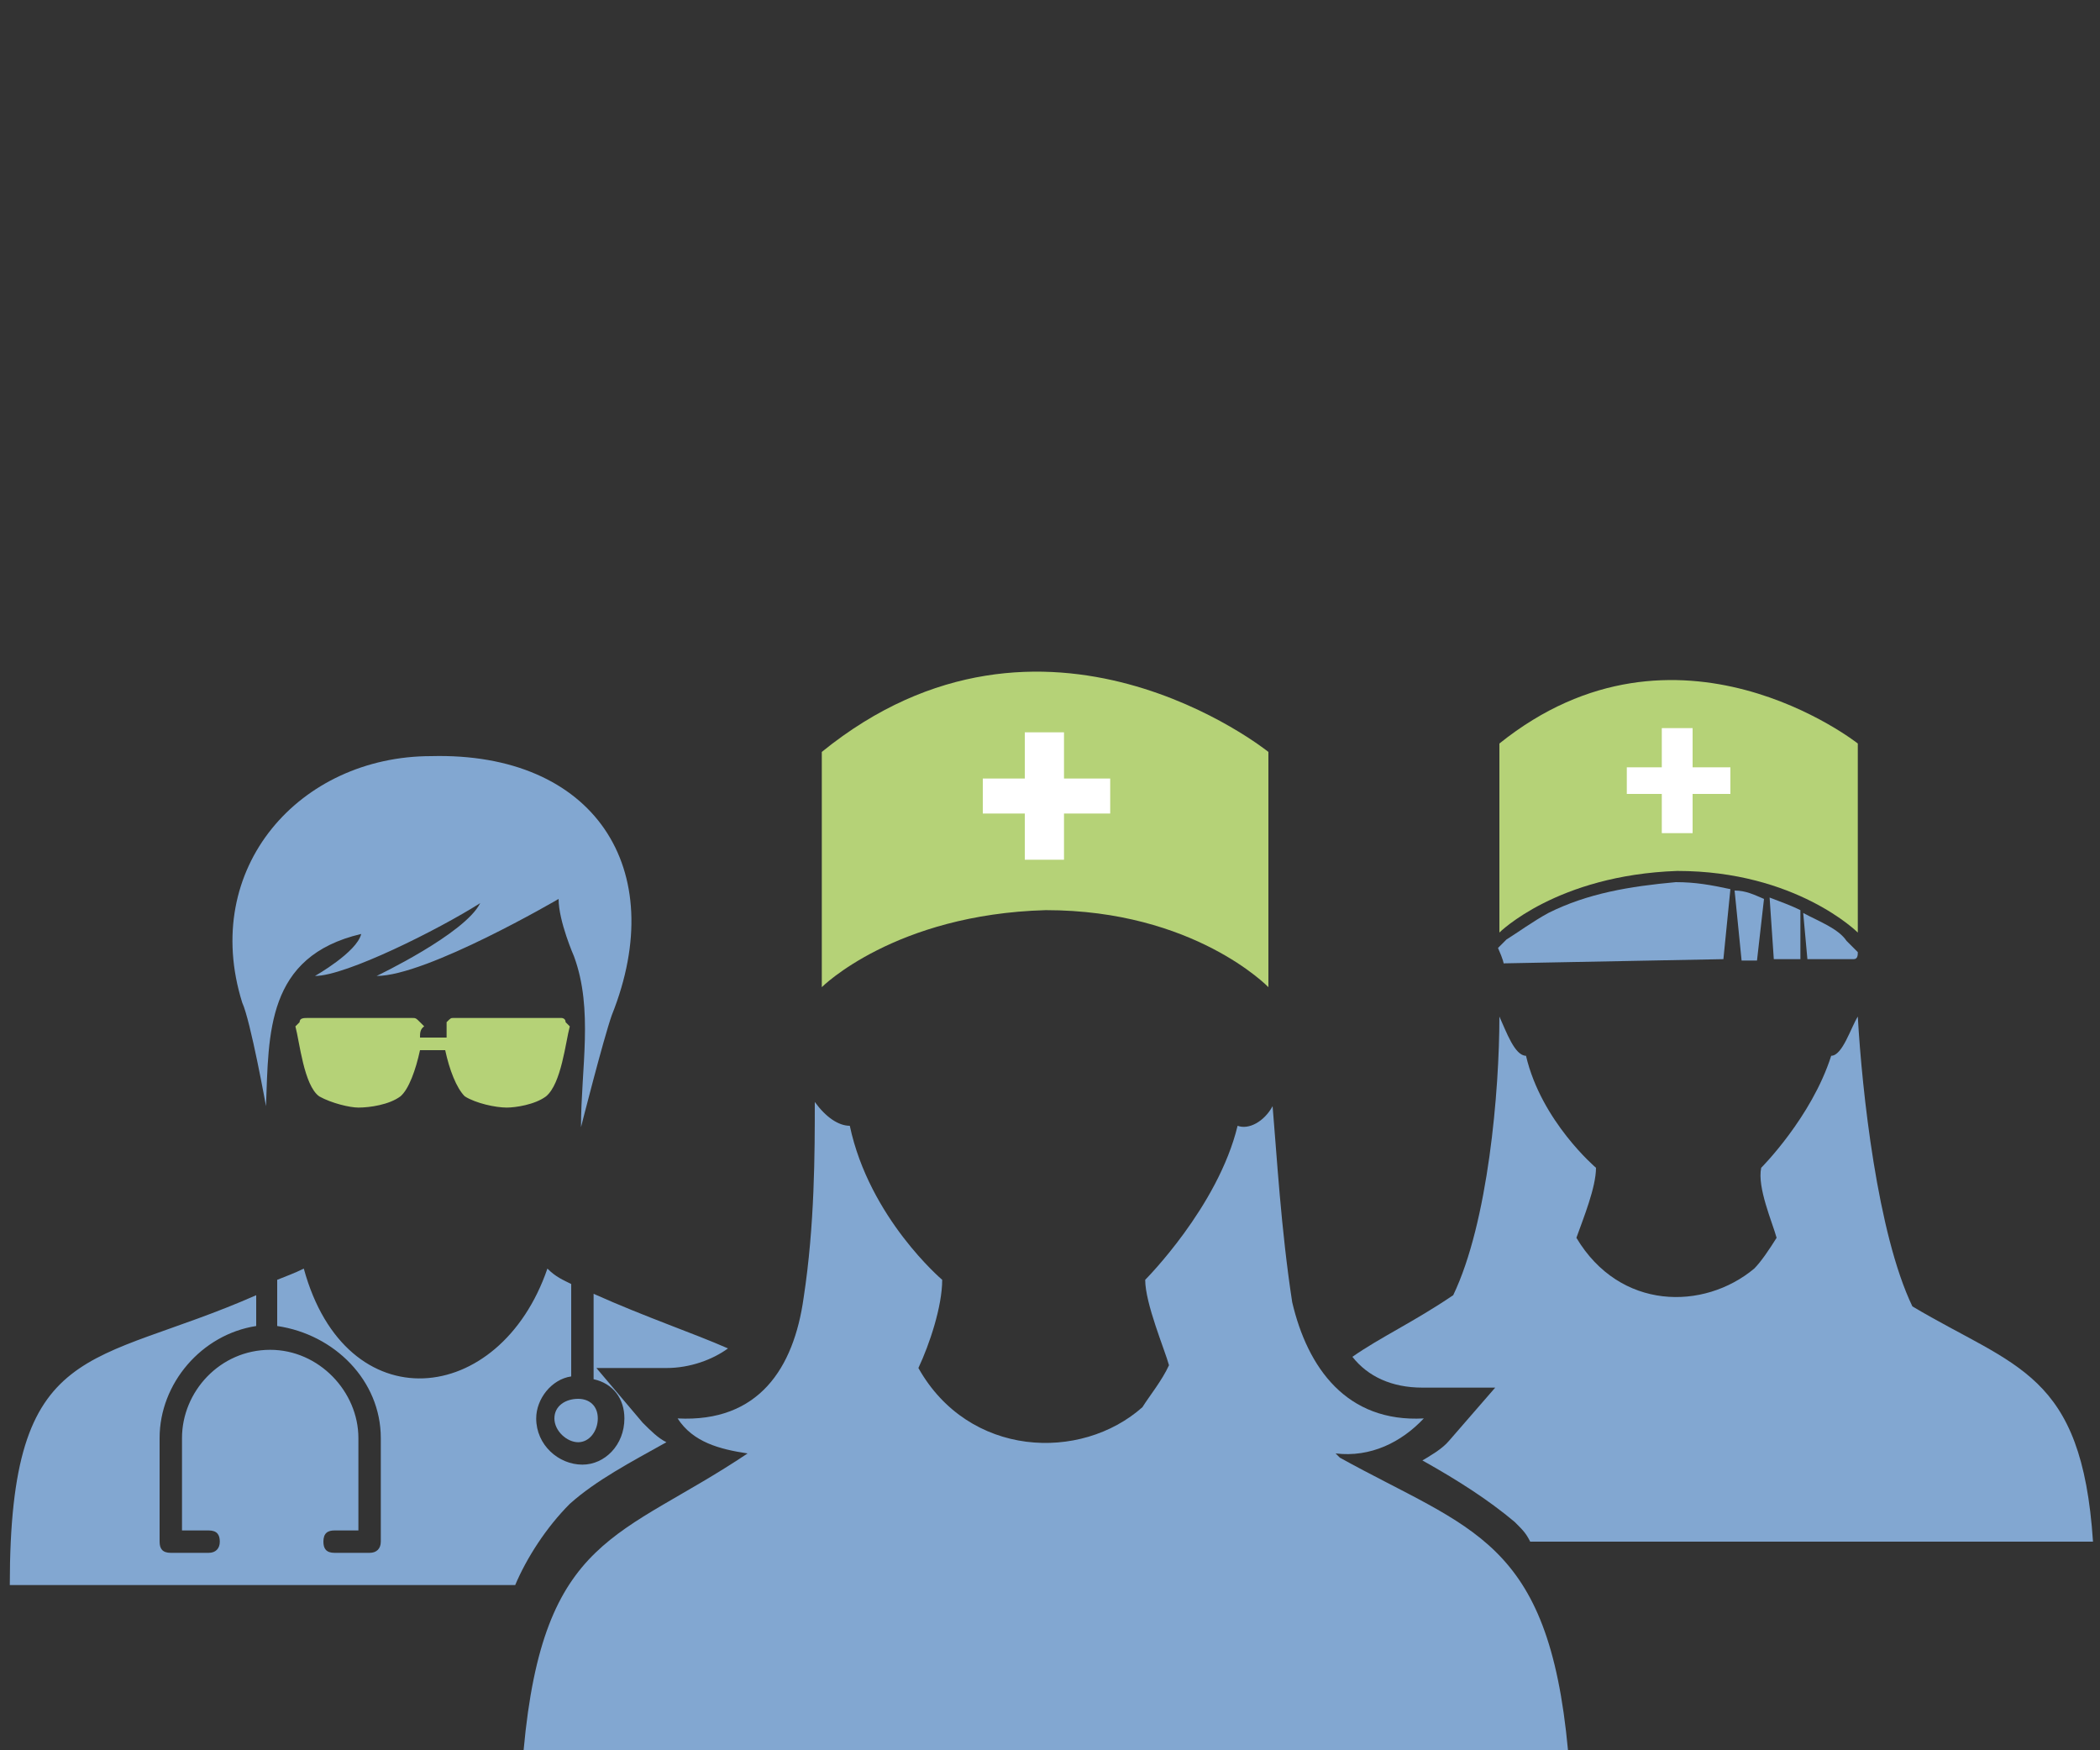 <?xml version="1.0" encoding="utf-8"?>
<!-- Generator: Adobe Illustrator 19.2.1, SVG Export Plug-In . SVG Version: 6.00 Build 0)  -->
<svg version="1.1" id="Слой_1" xmlns="http://www.w3.org/2000/svg" xmlns:xlink="http://www.w3.org/1999/xlink" x="0px" y="0px"
	 viewBox="0 0 150 125" style="enable-background:new 0 0 150 125;" xml:space="preserve">
<rect x="0" y="0" width="150" height="125" fill="#333333" stroke="none"/>
<style type="text/css">
	.st0{fill:#82A7D1;}
	.st1{fill:#B5D277;}
	.st2{fill:#FFFFFF;}
</style>
<g>
	<path class="st0" d="M48.4,101.3c1.1,1.7,3,2.2,5,2.5c-9.1,6.1-14.6,5.8-16,21.2h37.4h0.6H112c-1.4-15.1-6.9-15.7-16.3-20.9
		l-0.3-0.3c2.5,0.3,4.7-0.8,6.3-2.5c-5.5,0.3-8.3-3.6-9.4-8.3c-0.8-5.2-1.1-10.5-1.4-14c-0.6,1.1-1.7,1.7-2.5,1.4
		c-1.4,5.8-6.6,11-6.6,11c0,1.7,1.4,5,1.7,6.1c-0.5,1.1-1.4,2.2-1.9,3c-4.4,3.9-12.4,3.6-16-2.8c0.8-1.7,1.7-4.4,1.7-6.3
		c0,0-5.2-4.4-6.6-11c-0.8,0-1.7-0.6-2.5-1.7c0,3.6,0,8.8-0.8,14C56.7,97.7,54.2,101.6,48.4,101.3L48.4,101.3z"/>
	<path class="st1" d="M90.6,70.5V53.7c0,0-16-12.9-31.9,0v16.8c0,0,5.2-5.2,16-5.5C85.3,65,90.6,70.5,90.6,70.5L90.6,70.5z"/>
	<polygon class="st2" points="73.2,61.4 76,61.4 76,58.1 79.3,58.1 79.3,55.6 76,55.6 76,52.3 73.2,52.3 73.2,55.6 70.2,55.6 
		70.2,58.1 73.2,58.1 	"/>
	<path class="st0" d="M103.8,92.5c-2.8,1.9-5.2,3-7.2,4.4c1.1,1.4,2.8,2.2,5,2.2h5.2l-3.3,3.8c-0.5,0.6-1.4,1.1-1.9,1.4
		c2.5,1.4,4.7,2.8,6.6,4.4c0.6,0.6,0.8,0.8,1.1,1.4H120h0.3h29.2c-0.8-12.1-5.5-12.4-12.9-16.8c-2.5-5.2-3.6-15.4-3.9-20.7
		c-0.5,0.8-1.1,2.8-1.9,2.8c-1.4,4.4-5,8-5,8c-0.3,1.4,0.8,3.9,1.1,5c-0.5,0.8-1.1,1.7-1.6,2.2c-3.6,3-9.6,3-12.7-2.2
		c0.5-1.4,1.4-3.6,1.4-5c0,0-3.9-3.3-5-8c-0.8,0-1.4-1.7-1.9-2.8C107.1,77.9,106.3,87.3,103.8,92.5L103.8,92.5z"/>
	<path class="st1" d="M132.7,66.6V53.1c0,0-12.9-10.2-25.6,0v13.5c0,0,4.1-4.1,12.7-4.4C128.3,62.2,132.7,66.6,132.7,66.6
		L132.7,66.6z"/>
	<polygon class="st2" points="118.7,59.5 120.9,59.5 120.9,56.7 123.6,56.7 123.6,54.8 120.9,54.8 120.9,52 118.7,52 118.7,54.8 
		116.2,54.8 116.2,56.7 118.7,56.7 	"/>
	<path class="st0" d="M107.4,68.8l15.7-0.3l0.5-5c-1.4-0.3-2.5-0.5-3.9-0.5c-3.3,0.3-6.3,0.8-9.1,2.2c-1.1,0.6-2.2,1.4-3,1.9
		l-0.6,0.6C107.4,68.6,107.4,68.8,107.4,68.8L107.4,68.8z"/>
	<path class="st0" d="M123.9,63.6l0.5,5h1.1l0.5-4.4C125.3,63.9,124.7,63.6,123.9,63.6L123.9,63.6z"/>
	<path class="st0" d="M126.4,64.1l0.3,4.4h1.9V65C128,64.7,127.2,64.4,126.4,64.1L126.4,64.1z"/>
	<path class="st0" d="M128.8,65.2l0.3,3.3h3.3c0.3,0,0.3-0.3,0.3-0.5l-0.8-0.8C131.3,66.3,129.9,65.8,128.8,65.2L128.8,65.2z"/>
	<path class="st0" d="M21.7,90.6c-0.6,0.3-1.4,0.6-1.9,0.8v3.3c4.1,0.6,7.4,3.9,7.4,8v7.4c0,0.5-0.3,0.8-0.8,0.8h-2.5
		c-0.6,0-0.8-0.3-0.8-0.8c0-0.6,0.3-0.8,0.8-0.8h1.7v-6.6c0-3.3-2.8-6.3-6.3-6.3c-3.6,0-6.3,3-6.3,6.3v6.6h1.9
		c0.6,0,0.8,0.3,0.8,0.8s-0.3,0.8-0.8,0.8h-2.7c-0.6,0-0.8-0.3-0.8-0.8v-7.4c0-3.9,3-7.4,6.9-8v-2.2c-11.8,5.2-17.6,3-17.6,20.7
		h36.1c0.8-1.9,2.2-4.1,3.9-5.8c1.9-1.7,4.4-3,6.9-4.4c-0.6-0.3-1.1-0.8-1.7-1.4l-3.3-3.9h5c1.7,0,3.3-0.6,4.4-1.4
		c-2.5-1.1-5.8-2.2-9.6-3.9v5.8c0,0,0,0,0,0.3c1.4,0.3,2.2,1.4,2.2,2.8c0,1.9-1.4,3.3-3,3.3c-1.7,0-3.3-1.4-3.3-3.3
		c0-1.4,1.1-2.8,2.5-3l0,0v-6.6c-0.6-0.3-1.1-0.5-1.7-1.1C35.7,100.5,24.7,101.6,21.7,90.6L21.7,90.6z"/>
	<path class="st0" d="M41.3,103c-0.8,0-1.7-0.8-1.7-1.7s0.8-1.4,1.7-1.4c0.8,0,1.4,0.5,1.4,1.4S42.1,103,41.3,103L41.3,103z"/>
	<path class="st0" d="M41,68.3c0,0-1.1-2.5-1.1-4.1c0,0-9.4,5.5-13,5.5c0,0,6.3-3,7.4-5.2c-3,1.9-9.6,5.2-11.8,5.2c0,0,3-1.7,3.3-3
		C19,68.3,19.2,73.8,19,79c0,0-1.1-6.1-1.7-7.4C14.3,62,21.4,54,30.8,54c11.6-0.3,17.1,8,12.9,18.5c-0.6,1.7-2.2,8-2.2,8
		C41.5,76.3,42.4,72.1,41,68.3L41,68.3z"/>
	<path class="st1" d="M30,74.1h1.9c0-0.3,0-0.5,0-0.8V73c0.3-0.3,0.3-0.3,0.5-0.3h7.7c0,0,0.3,0,0.3,0.3l0.3,0.3
		c-0.3,1.1-0.6,4.1-1.7,5c-0.8,0.6-2.2,0.8-2.8,0.8c-0.8,0-2.2-0.3-3-0.8c-0.6-0.6-1.1-1.9-1.4-3.3H30c-0.3,1.4-0.8,2.8-1.4,3.3
		c-0.8,0.6-2.2,0.8-3,0.8c-0.6,0-1.9-0.3-2.8-0.8c-1.1-0.8-1.4-3.9-1.7-5l0.3-0.3c0-0.3,0.3-0.3,0.6-0.3h7.4c0.3,0,0.3,0,0.6,0.3
		l0.3,0.3C30,73.5,30,73.8,30,74.1L30,74.1z M39.3,73.8c-0.3,1.7-0.6,3.3-1.1,3.6c-0.3,0.3-1.1,0.3-1.9,0.3c-1.1,0-1.9,0-2.2-0.3
		c-0.5-0.3-0.8-1.9-1.1-3.6H39.3z M28.9,73.8c-0.3,1.7-0.6,3.3-1.1,3.6c-0.3,0.3-1.1,0.3-2.2,0.3c-0.8,0-1.7,0-1.9-0.3
		c-0.6-0.3-0.8-1.9-1.1-3.6H28.9z"/>
</g>
</svg>

